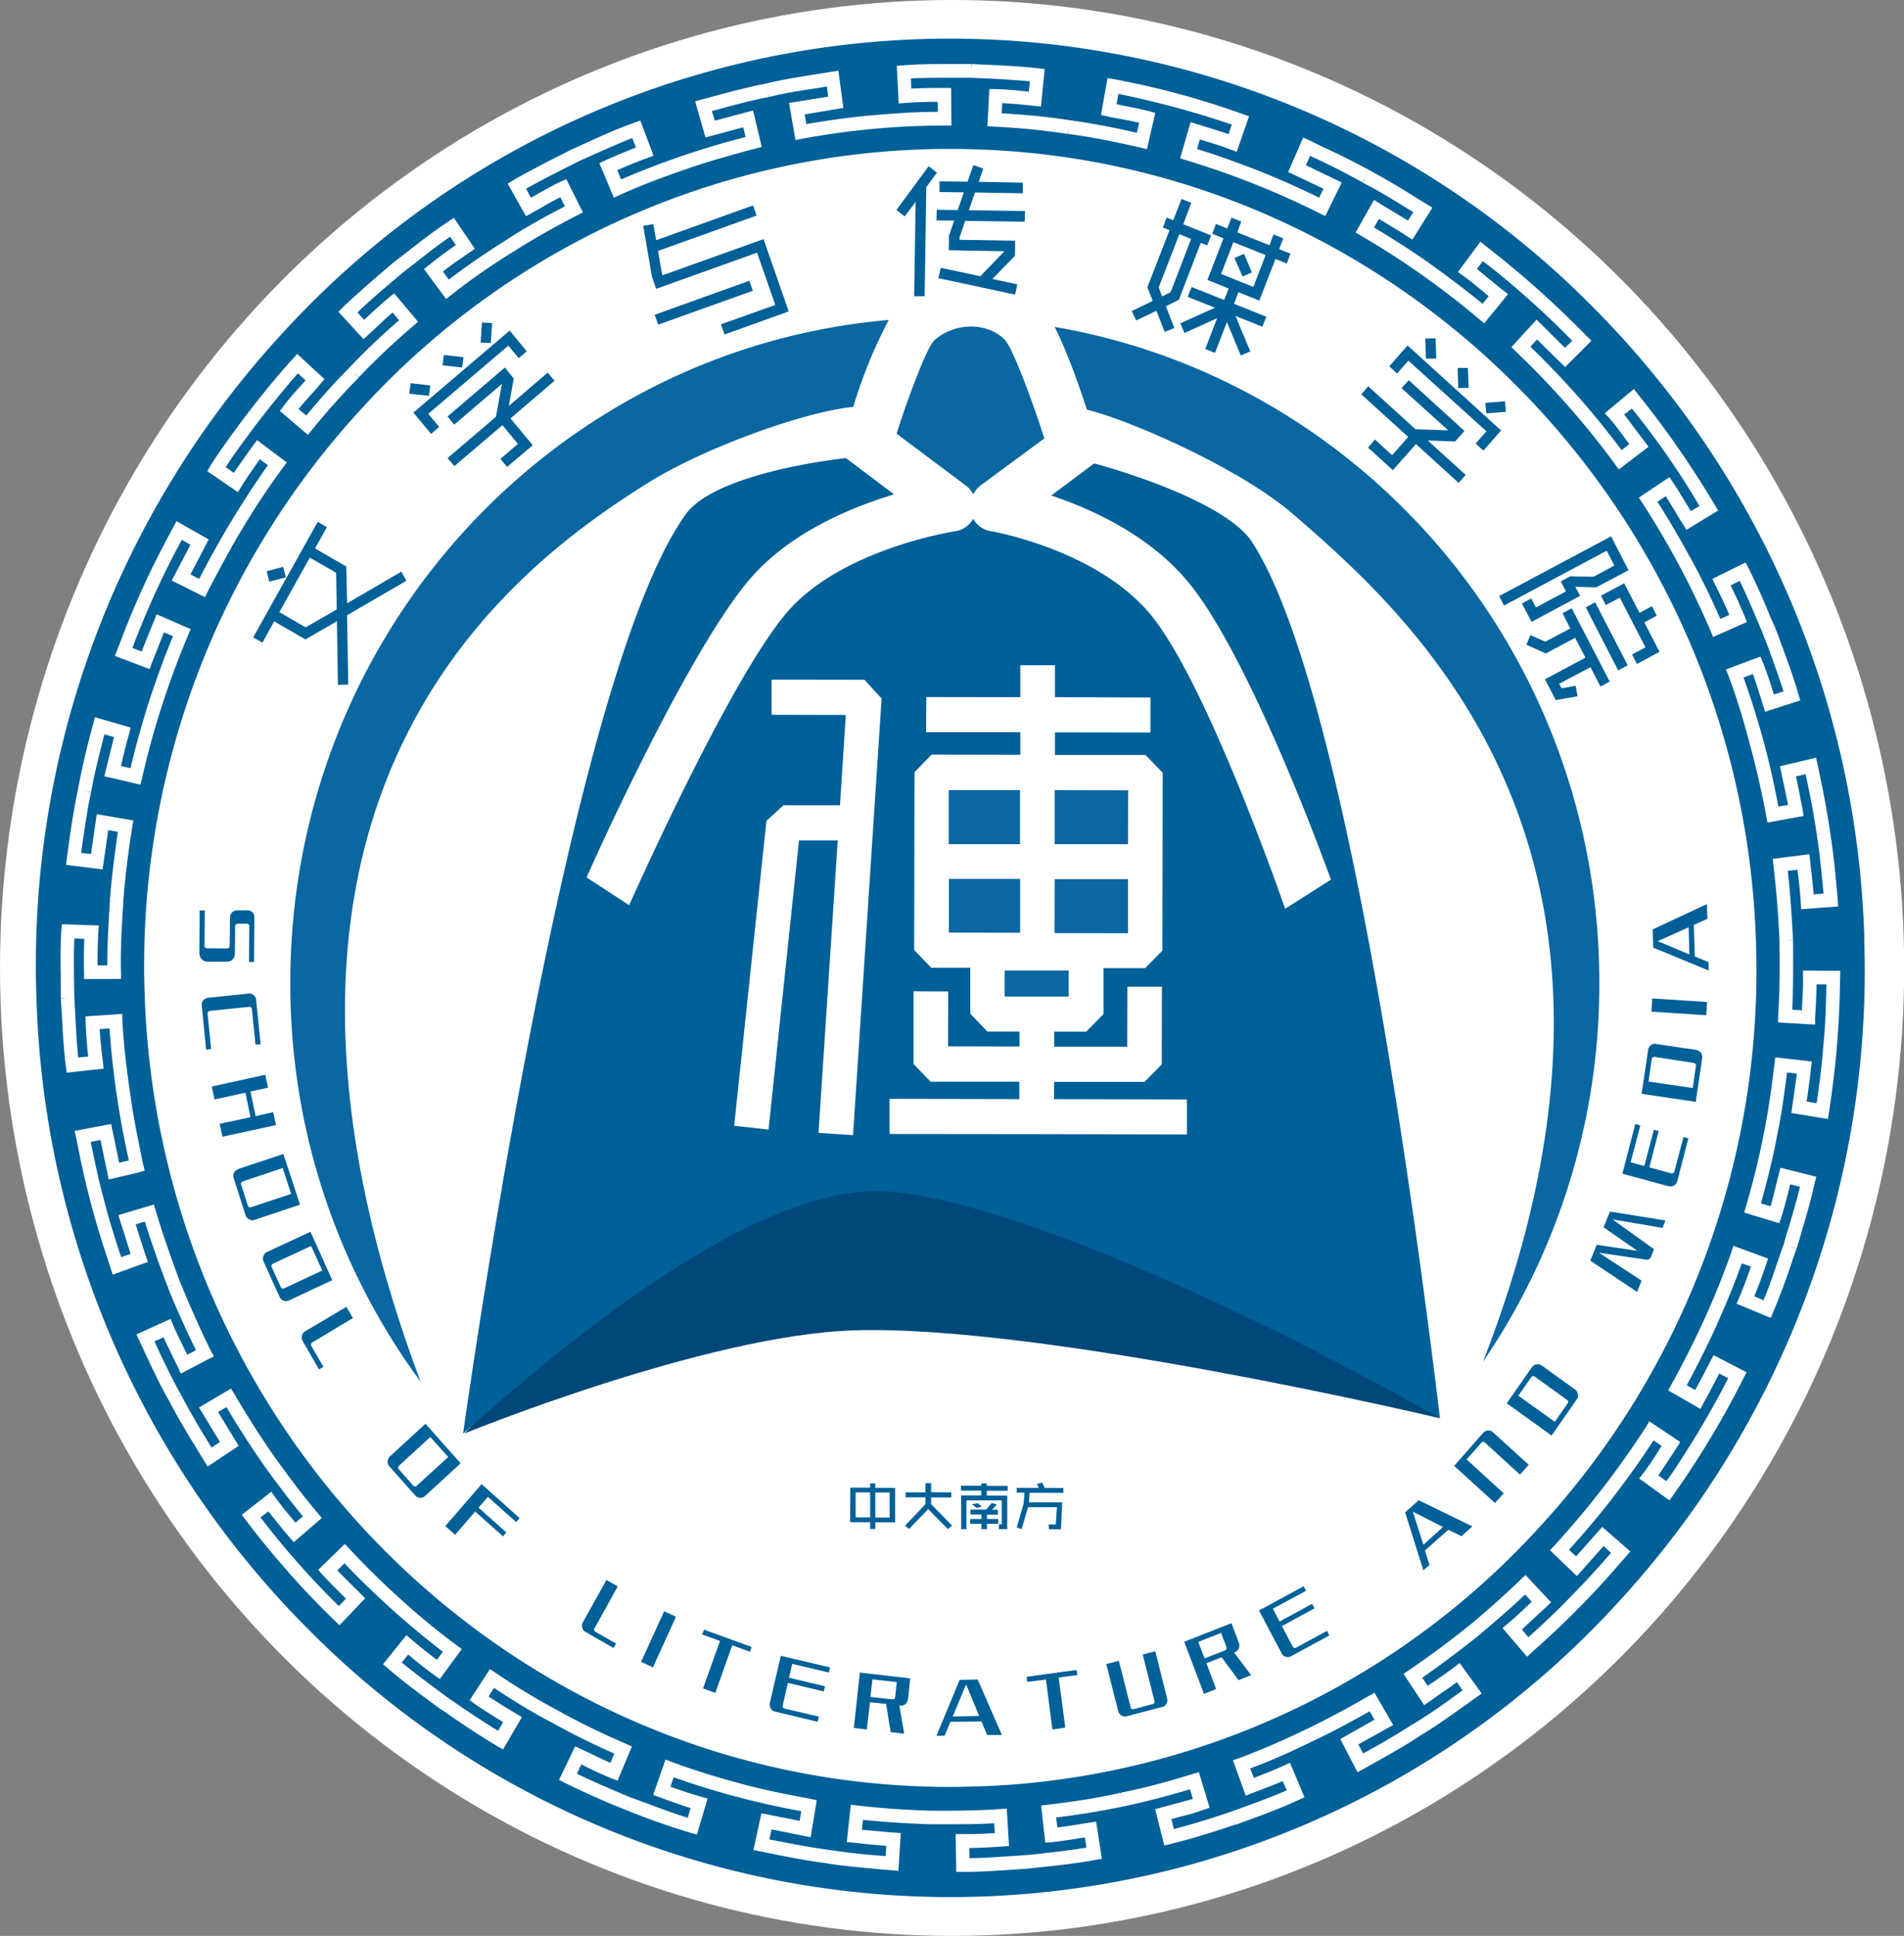 <?xml-stylesheet type="text/css" href="style.css"?>
<svg xmlns="http://www.w3.org/2000/svg" height="119.98" width="118.05">
  <rect width="100%" height="100%" fill="#808080" stroke="none"/>
  <g transform="translate(-215.21 -275.68)">
    <ellipse ry="59.99" rx="59.03" cy="335.67" cx="274.24" fill="#fff"/>
    <g fill="#006098" id="wxycmxy">
      <path d="M236.16 318.12l-.06-3.94-1.95 1.13-1.94-1.12-.73 1.32-.57-.33 4-7.16.57.33-.74 1.32 1.94 1.12.05 2.28 3.36-1.96.32.56-3.68 2.14.07 4.3zm-3.23-6.66l-1.03.27-.15-.65 1.02-.27zm3.12-.28l-1.63-.94-1.89 3.38 1.63.94 1.93-1.11z"/>
      <path d="M241.8 300.21l-1.22-.13.09-.65 1.22.14zm.14 2.36l-1.1-1.32 5.97-5.08 1.06 1.28-.5.43-.64-.78-4.97 4.23.68.81zm1.92-4.11l-1.21-.14.08-.64 1.22.14zm-.9 3.03l3.55-3.03.55.68-.3 1.7 2.41-2.07.42.51-2.73 2.33 1.38 1.66-1.59 1.35-.41-.5 1.08-.93-.96-1.16-2.98 2.54-.42-.5 3-2.56.37-2.04-2.96 2.53zm2.05-4.58l.08-1.24.63.03-.08 1.24z"/>
      <path d="M255.72 289.57l.17 1 6.01-2.16.22.63-6.11 2.19.24 1.4.04.11 6.26-2.24 1.56 4.48-3.98 1.43-.22-.63 3.37-1.2-1.13-3.24-6.26 2.24-.26-.76-.54-3.14zm.08 5.62l5.87-2.11.22.62-5.87 2.1z"/>
      <path d="M273.3 286.38l-.66.9-.1 6.76h-.65l.09-5.85-.68.9-.51-.4 2-2.71zm2.87-.25l-.28.82 2.74.05v.66l-2.97-.05-.38 1.1 3.48.05-.01.66-3.7-.05-.35 1.04v.13l3.45.06-.01.93-1.4 1.44 1.54.33-.13.64-4.76-1.02.15-.64 2.45.52 1.5-1.55-3.46-.06.02-.9.32-.94-1.1-.01.02-.66 1.3.02.38-1.1-1.51-.02v-.66l1.74.02.36-1.03z"/>
      <path d="M289.07 288.25l-.5 1.33 1.73.69-.24.62-.4-.16-1.36 3.53-.8.4.52 1.35-.6.24-.51-1.31-1.25.6-.28-.58 1.3-.63-.33-.85 1.37-3.53-.41-.17.23-.61.41.16.52-1.32zm-1.28 5.54l1.27-3.3-.73-.3-1.28 3.3.21.56zm2.15 3.52l.73-1.91-2.02.92-.26-.6 2.15-.97-1.69-.67.24-.61 2.02.8.28-.71-1.32-.53 1-2.58-.7-.28.23-.61.7.28.26-.67.61.24-.25.67 2 .8.25-.67.6.24-.25.67.7.28-.23.61-.7-.28-1 2.58-1.3-.52-.27.72 2 .8-.24.62-1.67-.67.92 2.2-.59.25-.86-2.07-.74 1.91zm2.98-3.85l.76-1.97-2-.8-.76 1.97zm-.67-.64l-.5-1.15.59-.26.49 1.15z"/>
      <path d="M302.55 299.24l3.46 3.15-.58.65-1.7-.06 2.35 2.13-.43.5-2.65-2.41-1.43 1.62-1.54-1.4.43-.5 1.06.97 1-1.13-2.91-2.64.43-.5 2.93 2.66 2.03.07-2.89-2.61zm-1.2-.86l1.13-1.29 5.8 5.27-1.1 1.25-.48-.44.67-.76-4.84-4.38-.7.8zm2.27-.47l-.04-1.25.64-.01.04 1.25zm2 1.82l-.03-1.25h.63l.05 1.24zm1.68.92l1.22-.1.06.65-1.22.1z"/>
      <path d="M308.16 312.62l6.94-3.7 1.08 2.1-2 1.06-1.3-.03.3.56-3.01 1.61-.6-1.14.58-.31.29.56 1.86-1-.32-.62.58-.31 1.46.02 1.28-.69-.47-.92-6.37 3.4zm6.28 5.61l-.62-1.2-1.94 1.03.15.28.87-.16.12.65-1.35.24-.67-1.29 2.51-1.34-.64-1.23-1.82.97-1.2-.54.24-.6.93.41 1.55-.82-.48-.95.57-.3 2.35 4.54zm1.1-1l-2.01-3.91.58-.31 2.02 3.9zm-1.07-4.63l1.44-.77.95 1.83.77-.41.3.59-.77.41.94 1.83-1.4.75-.3-.59.83-.44-1.59-3.08-.87.46z"/>
    </g>
    <g fill="#006098" id="en_name">
      <path d="M228.06 335.28a.5.5 0 0 1-.34-.15.58.58 0 0 1-.15-.4l.02-2.63h.32l-.02 2.2c0 .04.01.08.04.1.03.04.07.05.11.05l1.24.01c.04 0 .09-.01.12-.04a.2.2 0 0 0 .05-.14l.02-1.74c0-.12.04-.23.13-.31.09-.09.2-.13.31-.13h.66a.4.4 0 0 1 .3.13c.08.09.12.2.11.37l-.02 2.7h-.31l.02-2.2a.22.22 0 0 0-.03-.12c-.02-.03-.06-.05-.11-.05h-.59a.15.15 0 0 0-.1.04.15.15 0 0 0-.05.1l-.02 1.73c0 .09-.02.16-.05.22a.46.46 0 0 1-.28.24.56.56 0 0 1-.18.02z"/>
      <path d="M231.37 340.4l-.32.02-.22-2.2a.15.15 0 0 0-.05-.1.14.14 0 0 0-.11-.04l-2.45.25a.16.16 0 0 0-.14.17l.22 2.2-.31.04-.27-2.73c-.01-.07 0-.12.01-.18a.4.4 0 0 1 .08-.15.48.48 0 0 1 .13-.1.4.4 0 0 1 .17-.06l2.5-.26c.13-.01.24.02.33.1.1.08.14.18.15.3z"/>
      <path d="M229 346.13l-.17-.8 1.91-.41-.31-1.52-1.92.42-.17-.8 3.32-.73.17.8-1.09.24.32 1.52 1.09-.24.17.8z"/>
      <path d="M229.7 348.7c-.02-.06-.03-.12-.02-.18 0-.06.02-.1.04-.16.03-.05.06-.1.1-.13l.16-.1 2.8-.93 1.03 3.14-2.81.94a.46.46 0 0 1-.18.03.47.47 0 0 1-.28-.15.4.4 0 0 1-.1-.15zm.56.2a.15.15 0 0 0-.09.08.15.15 0 0 0-.01.12l.42 1.3c.02.04.04.07.08.1h.12l2.48-.83-.52-1.6z"/>
      <path d="M231.55 353.86a.45.45 0 0 1-.01-.34l.08-.15a.44.44 0 0 1 .15-.1l2.69-1.25 1.35 3-2.69 1.26a.44.44 0 0 1-.33.01.49.49 0 0 1-.14-.08.42.42 0 0 1-.1-.14zm.58.14a.16.16 0 0 0-.08.09.14.14 0 0 0 0 .11l.57 1.25c.01.04.04.07.08.08.04.02.08.01.12 0l2.37-1.11-.69-1.52z"/>
      <path d="M234.57 358.88a.15.15 0 0 0-.07.1c-.01.03-.01.07.01.11l.75 1.3-.27.16-1.01-1.75a.42.42 0 0 1-.06-.17l.01-.17a.48.48 0 0 1 .2-.27l2.56-1.52.4.7z"/>
      <path d="M239.35 366.56a.42.42 0 0 1-.1-.32.44.44 0 0 1 .14-.3l2.2-2.02 2.18 2.45-2.2 2.02a.53.53 0 0 1-.14.09.45.45 0 0 1-.33-.01.38.38 0 0 1-.14-.1zm.6-.04a.15.15 0 0 0-.05.1c0 .05 0 .08.04.12l.9 1.02c.03.02.07.04.11.04.04 0 .08 0 .1-.04l1.95-1.78-1.11-1.24z"/>
      <path d="M242.82 370.26l2.25-2.6 2.36 2.11-.22.24-1.75-1.56-.58.67 1.72 1.53-.2.25-1.73-1.54-1.24 1.44z"/>
      <path d="M252.07 376.6a.15.15 0 0 0-.02.11c.01.04.04.07.07.1l1.29.73-.16.28-1.74-1a.4.4 0 0 1-.13-.11.5.5 0 0 1-.07-.15.52.52 0 0 1-.01-.17c0-.06.02-.11.05-.17l1.46-2.62.7.4z"/>
      <path d="M255.69 379.02l-.73-.35 1.43-3.13.73.34z"/>
      <path d="M258.8 380.32l1.05-2.94-1.1-.4.11-.3 2.95 1.07-.1.3-1.1-.4-1.05 2.95z"/>
      <path d="M263.27 381.76a.36.36 0 0 1-.16-.07.48.48 0 0 1-.17-.28.41.41 0 0 1 0-.18l.68-2.93 3.05.72-.07.32-2.27-.54-.2.86 2.23.53-.07.32-2.23-.53-.32 1.4c-.01.05 0 .08.01.12.03.04.06.06.1.07l2.13.5-.08.32z"/>
      <path d="M271.64 379.7l-.13 1.29a.43.43 0 0 1-.06.17.46.46 0 0 1-.1.13.39.39 0 0 1-.32.1l-.06-.01.3 1.75-.84-.1-.28-1.75-1-.1-.2 1.69-.8-.1.37-3.43zm-1.1 1.3c.04 0 .08 0 .11-.03a.14.14 0 0 0 .06-.1l.1-.94-1.51-.17-.12 1.09z"/>
      <path d="M273.27 383.26l1.44-3.47 1.12-.02 1.5 3.44h-.91l-.36-.84-1.92.02-.36.86zm1.01-1.2l1.64-.03-.81-1.96z"/>
      <path d="M280.46 382.87l-.4-3.1-1.16.15-.04-.32 3.1-.42.05.31-1.16.16.41 3.1z"/>
      <path d="M285.06 382.05a.35.35 0 0 1-.17 0 .52.52 0 0 1-.16-.05.5.5 0 0 1-.12-.11.48.48 0 0 1-.07-.16l-.74-2.92.78-.2.73 2.88c0 .04.03.08.07.1.03.02.07.03.11.02l1.2-.32a.14.14 0 0 0 .08-.07.16.16 0 0 0 .02-.11l-.73-2.89.78-.2.73 2.92a.44.44 0 0 1-.04.33.44.44 0 0 1-.1.13.37.37 0 0 1-.16.07z"/>
      <path d="M291.56 376.28l.46 1.21a.48.48 0 0 1 0 .34.4.4 0 0 1-.24.24l-.06.02 1.06 1.41-.78.31-1.05-1.42-.94.37.6 1.6-.75.3-1.23-3.23zm-.39 1.68a.15.15 0 0 0 .08-.08.15.15 0 0 0 0-.12l-.33-.88-1.42.56.4 1.02z"/>
      <path d="M295.25 378.33a.43.43 0 0 1-.17.05c-.06 0-.1 0-.16-.02a.43.43 0 0 1-.15-.08.37.37 0 0 1-.1-.14l-1.4-2.65 2.77-1.5.15.28-2.06 1.11.41.8 2.02-1.1.15.28-2.02 1.1.67 1.27c.02.03.04.06.08.07.04.02.08.02.12 0l1.93-1.05.14.29z"/>
      <path d="M303.46 373l-1.13-3.59.84-.75 3.33 1.62-.68.61-.81-.4-1.45 1.28.28.9zm0-1.58l1.22-1.1-1.87-.95z"/>
      <path d="M305.37 366.53l1.8-2.05a.4.4 0 0 1 .3-.14c.06 0 .11 0 .17.02.05.02.1.05.15.1l2.2 2-.54.61-2.18-1.99a.15.15 0 0 0-.11-.04.15.15 0 0 0-.1.05l-.92 1.04 2.3 2.1-.54.6z"/>
      <path d="M310.2 360.4a.44.44 0 0 1 .12-.1c.05-.04.1-.06.15-.07l.17.01c.06.01.11.04.16.07l2.06 1.48c.05.04.1.08.12.13a.47.47 0 0 1 .06.33.43.43 0 0 1-.07.16l-1.56 2.24-2.78-2zm2.21 2.25a.15.15 0 0 0 .02-.11.16.16 0 0 0-.06-.1l-2-1.44c-.04-.03-.08-.04-.12-.03a.16.16 0 0 0-.1.06l-.8 1.15 2.26 1.62z"/>
      <path d="M316.73 353.2l-2.1-1.46.4-.97 3.44.55-.18.46-3.11-.53 2.58 1.85-.16.41a.54.54 0 0 1-.12.19.22.22 0 0 1-.19.05l-2.94-.43 2.64 1.73-.28.7-2.9-1.94.4-.98z"/>
      <path d="M319.2 348.9a.45.45 0 0 1-.37.31c-.06.01-.11 0-.17-.01l-2.86-.78.8-3.08.31.09-.6 2.29.85.22.59-2.24.3.08-.58 2.25 1.37.37c.04.01.08 0 .11-.01a.14.14 0 0 0 .07-.1l.57-2.14.3.08z"/>
      <path d="M317.4 340.74a.41.41 0 0 1 .16-.28.5.5 0 0 1 .15-.08.4.4 0 0 1 .18 0l2.5.37c.05.01.1.03.15.07.05.02.1.06.13.1l.07.16a.4.4 0 0 1 .01.17l-.4 2.72-3.36-.5zm2.96.99c0-.04 0-.08-.03-.12a.14.14 0 0 0-.1-.05l-2.43-.38c-.05 0-.08 0-.12.03a.16.16 0 0 0-.06.1l-.2 1.4 2.74.4z"/>
      <path d="M321.05 337.78l-.05.82-3.4-.22.05-.82z"/>
      <path d="M321.15 335.83l-3.44-1.42-.03-1.13 3.36-1.57.03.92-.84.37.06 1.96.85.35zm-1.2-1l-.04-1.68-1.92.86z"/>
    </g>
    <g fill="#006098">
      <path id="circle1" d="M330.8 333.8a57.8 57.8 0 0 0-16.65-38.91 56.06 56.06 0 0 0-81.39 1.4 57.72 57.72 0 0 0-15.29 41.24 57.77 57.77 0 0 0 16.65 38.92 56.05 56.05 0 0 0 81.37-1.41 57.72 57.72 0 0 0 15.3-41.24m-1.5 2.85a56.62 56.62 0 0 1-.68 7.95l-.07.43-2.26-.37.05-.4.13-.9.16-1.14-.61-.07c-.17 1.3-.34 2.6-.62 3.91-.23 1.27-.56 2.61-1 4.2l.6.18c.15-.53.28-1.08.41-1.61l.2-.78 2.22.56-.1.4c-.27 1.24-.65 2.47-1 3.66l-.11.37-.44-.13.43.15-.26.74a43.54 43.54 0 0 1-1.18 3.18l-.16.38-2.12-.88.17-.4c.26-.61.5-1.25.72-1.9l-.57-.2c-.42 1.19-.9 2.35-1.5 3.7l-.4-.18.4.19a60.36 60.36 0 0 1-1.91 3.84l.52.3.55-1.02.4-.78.2-.36 2.04 1.06-.2.38a55.85 55.85 0 0 1-4.34 7.22l-.24.34-1.88-1.36.27-.34a20.72 20.72 0 0 0 1.12-1.68l-.5-.34a51.27 51.27 0 0 1-2.49 3.5l-.49-.39.5.39a58.58 58.58 0 0 1-2.76 3.28l.44.41 1.62-1.83 1.74 1.52-.28.33c-.84.96-1.83 2.1-2.88 3.14-.95.98-1.95 1.9-2.93 2.77l-.31.29-1.52-1.78.33-.28c.4-.33.79-.7 1.16-1.05l.32-.3-.41-.45c-.98.93-2 1.8-2.98 2.62a67.2 67.2 0 0 1-3.4 2.54l.34.5.36-.24c.43-.3.87-.6 1.28-.91l.34-.26 1.37 1.89-.85.6c-.94.67-1.91 1.37-2.93 1.99-1 .66-2.06 1.25-3.08 1.82l-.84.47-1.07-2.06 2.12-1.2-.3-.52c-1.07.6-2.28 1.27-3.51 1.84-1.45.71-2.7 1.26-3.89 1.7l.22.59c.61-.24 1.24-.48 1.85-.76l.39-.18.9 2.14-.38.17c-1.24.58-2.55 1.04-3.8 1.5l-.15.04-.12-.34.11.34c-1.48.5-2.74.88-3.95 1.18l-.4.1-.57-2.25.39-.11.85-.23 1.1-.3-.18-.6a47.27 47.27 0 0 1-8.3 1.75l.08.62a37.5 37.5 0 0 0 1.6-.24l.8-.12.36 2.3-.4.07c-1.2.22-2.45.36-3.65.48l-.54.06-.87.06c-1.03.07-2.1.15-3.16.14h-.41l-.04-2.34h.44c.66.01 1.33-.02 1.99-.06l-.04-.61c-1.19.07-2.39.06-3.55.06h-.36a58.56 58.56 0 0 1-4.23-.27l-.06.61.43.04 1.56.14.42.03-.15 2.34-.43-.04-.95-.08c-1.02-.1-2.08-.18-3.13-.36-1.3-.17-2.6-.43-3.86-.69l-.62-.12.5-2.28 2.37.47.1-.6a50.52 50.52 0 0 1-7.91-2.1l-.2.58c.66.24 1.28.45 1.9.62l.4.12-.66 2.23-.4-.11a44.83 44.83 0 0 1-3.49-1.21l-.5-.2.14-.4-.15.4a53.62 53.62 0 0 1-3.78-1.68l-.37-.19 1-2.08.36.17.67.31c.38.19.77.38 1.16.54l.24-.57a44.92 44.92 0 0 1-3.8-1.88c-1.2-.63-2.4-1.35-3.66-2.19l-.34.53c.57.38 1.15.73 1.7 1.06l.37.22-1.17 2-.36-.2a50.97 50.97 0 0 1-3.11-2.03l-.37-.25-.01.01-.6-.45c-.89-.65-1.81-1.34-2.67-2.08l-.32-.28 1.45-1.8.32.28c.48.4 1.02.84 1.57 1.25l.37-.5a53.4 53.4 0 0 1-6.1-5.48l-.45.44.81.81.63.62.29.3-1.59 1.67-.3-.29a54.11 54.11 0 0 1-2.87-3l.37-.34-.37.33a52.54 52.54 0 0 1-2.64-3.22l-.25-.33 1.83-1.43.25.35c.38.54.82 1.06 1.25 1.57l.46-.39a63.6 63.6 0 0 1-2.42-3.17l.4-.28-.4.28a58.7 58.7 0 0 1-2.32-3.6l-.52.3 1.28 2.1-1.93 1.28-.42-.69c-.67-1.09-1.35-2.2-1.95-3.35-.6-1.04-1.1-2.13-1.59-3.18l-.45-.97 2.12-.96.16.4c.2.47.45.95.67 1.42l.2.4.54-.28a57.65 57.65 0 0 1-1.75-3.91l.42-.18-.42.16a64.11 64.11 0 0 1-1.42-4.04l-.57.17c.05.14.1.28.13.43l.49 1.5.14.4-2.18.79-.35-1.08a52.69 52.69 0 0 1-1.81-6.88l-.2-.95 2.26-.43.5 2.4.6-.14a55.1 55.1 0 0 1-1.2-8.18l-.61.04c.04.62.1 1.26.2 2.02l.04.43-2.28.25-.06-.41c-.13-1.05-.19-2.1-.24-3.13l-.07-1.05.43-.02h-.43v-1.13c-.02-1-.03-2.03.03-3.06l.03-.4 2.3.08-.04.44c-.02.64-.05 1.3-.04 2.03h.6c0-1.31.08-2.63.16-3.9v-.1l.38.02-.38-.03c.1-1.3.27-2.7.5-4.27l-.6-.1-.35 2.43-2.27-.28.15-1.1c.16-1.17.34-2.37.59-3.55a46.88 46.88 0 0 1 .95-4.08l.1-.42 2.22.64-.1.4c-.15.51-.27 1.03-.4 1.55l-.1.43.59.14c.3-1.28.68-2.64 1.15-4.14l.44.14-.44-.15c.54-1.61 1-2.87 1.49-4.03l-.56-.24-.17.42-.58 1.46-.14.4-2.16-.82.32-.81c.43-1.14.9-2.3 1.43-3.44.54-1.22 1.18-2.42 1.79-3.58l.28-.52 2 1.13-1.13 2.17.54.28a58.37 58.37 0 0 1 4.26-7.05l-.5-.37c-.39.56-.78 1.1-1.13 1.67l-.23.37-1.9-1.3.21-.36c.65-1.02 1.38-2 2.09-2.96l.33-.43.31.24-.3-.25c.99-1.27 1.83-2.29 2.66-3.2l.28-.3 1.69 1.56-.27.31c-.19.23-.38.45-.58.66-.25.29-.51.57-.76.88l.48.4c.81-.97 1.7-1.99 2.66-2.95.9-.96 1.9-1.92 3.09-2.95l-.4-.48c-.41.35-.81.73-1.2 1.1l-.6.55-1.56-1.7.3-.3c.9-.85 1.84-1.66 2.76-2.45l.43-.36.25.3-.24-.31.62-.47c.86-.68 1.76-1.38 2.7-2l.34-.23 1.3 1.92-.35.24c-.53.37-1.1.75-1.63 1.17l.37.5c1.19-.91 2.35-1.7 3.5-2.42 1.07-.7 2.29-1.4 3.69-2.12l-.28-.57c-.39.2-.76.41-1.13.62l-.64.36-.36.2-1.13-2.02.36-.22c1.2-.69 2.42-1.3 3.67-1.93l.03-.01.05-.02.57-.26c1.02-.47 2.08-.95 3.16-1.33l.38-.14.82 2.18-.4.15c-.65.23-1.27.49-1.85.75l.24.57a52.34 52.34 0 0 1 7.72-2.63l-.15-.6-2.34.63-.64-2.24 1.1-.3c1.08-.29 2.19-.59 3.3-.8 1.01-.25 2.05-.41 3.05-.57l1.01-.16.42-.07.31 2.31-2.4.4.11.6c1.44-.25 2.72-.42 3.92-.53l.02.35-.02-.35c1.34-.12 2.78-.23 4.23-.23l-.01-.62c-.64 0-1.32.02-2 .07l-.42.03-.12-2.33.4-.03c1.11-.09 2.23-.08 3.3-.08h.93v.42l.02-.42.4.02c1.2.05 2.46.1 3.7.24l.42.05-.23 2.32-.8-.08a30.7 30.7 0 0 0-1.6-.13l-.04.63c1.62.1 2.97.23 4.22.43 1.23.17 2.53.4 4.16.78l.15-.62c-.37-.09-.75-.16-1.11-.23-.3-.05-.59-.1-.86-.17l-.4-.08.41-2.29.41.07a51.05 51.05 0 0 1 7.97 2.16l.39.14-.76 2.2-.4-.15c-.6-.23-1.23-.42-1.83-.6l-.06-.02-.17.6c1.25.37 2.47.83 3.71 1.3 1.28.51 2.57 1.08 3.86 1.71l.27-.55-2.19-1.04.93-2.14.39.18.73.36a48.47 48.47 0 0 1 5.94 3.23l.95.58-1.24 1.98-.35-.22c-.44-.3-.9-.56-1.35-.84l-.38-.22-.3.53c1.15.69 2.27 1.4 3.34 2.15l-.25.36.25-.36c1.3.94 2.4 1.76 3.39 2.58l.38-.47-.34-.29c-.4-.32-.8-.67-1.22-.96l-.35-.25 1.4-1.88.32.26a60.98 60.98 0 0 1 6.26 5.58l.3.3-1.63 1.63-1.74-1.71-.41.45a57.57 57.57 0 0 1 2.95 3.08l-.3.27.3-.27a53.83 53.83 0 0 1 2.7 3.33l.48-.38-.2-.26c-.32-.45-.66-.9-1.02-1.32l-.3-.33 1.8-1.5.26.33a59.5 59.5 0 0 1 4.75 6.84l.22.36-1.97 1.2-.21-.35c-.17-.25-.31-.5-.47-.76l-.6-.98-.52.35a52.01 52.01 0 0 1 2 3.4h.01a45.1 45.1 0 0 1 1.89 3.86l.56-.25c-.3-.69-.6-1.33-.86-1.83l-.19-.4 2.06-1.02.19.37a43 43 0 0 1 1.35 3.02c.12.27.24.52.35.8l-.37.16.38-.14.29.79c.38 1.02.77 2.07 1.08 3.15l.12.4-2.18.7-.13-.4c-.19-.63-.4-1.29-.63-1.94l-.58.22a50.67 50.67 0 0 1 2.16 8l.6-.1-.23-1.13-.19-.87-.08-.4 2.24-.53.09.42c.35 1.64.61 2.98.78 4.22.22 1.34.34 2.7.46 4.03l.04.55-2.3.17-.02-.44a28.13 28.13 0 0 0-.21-2.01l-.6.07c.17 1.42.25 2.85.33 4.29l-.4.02h.4c.01 1.45.02 2.87-.05 4.3l.6.03.02-.45c.03-.52.06-1.06.05-1.58v-.43l2.31.02z"/>
      <path id="circle2" d="M300.07 380.79l.36-.2 1.16 2-2.16 1.2.3.57.09-.06a48.53 48.53 0 0 0 3.05-1.8l.22.35-.21-.35c1-.6 1.95-1.29 2.88-1.96l.13-.1-.35-.51c-.33.25-.65.47-.98.69l-.7.5-.35.24-1.28-1.94.35-.24a56.5 56.5 0 0 0 3.7-2.74h.01a58.8 58.8 0 0 0 3.2-2.86l.3-.29 1.59 1.7-.32.3-.63.58-.86.8.4.48c.87-.78 1.75-1.6 2.58-2.47.9-.9 1.78-1.88 2.55-2.76l-.47-.42-1.65 1.86-1.67-1.6.28-.3a55.53 55.53 0 0 0 5.66-7.32l.22-.37 1.92 1.28-.23.36-.41.63-.72 1.08.5.36c.7-.98 1.35-2.03 2-3.08l.38.23-.39-.23c.59-.97 1.18-2.02 1.84-3.3l-.55-.3-.21.4c-.24.47-.5.95-.76 1.42l-.2.38-2-1.15.2-.37a55.3 55.3 0 0 0 2.09-4.15 48.82 48.82 0 0 0 1.62-4.03l.13-.41 2.15.79-.13.4c-.22.65-.46 1.3-.72 1.94l.57.24c.38-.9.69-1.84 1-2.75l.26-.74.1-.36c.32-1.04.64-2.11.9-3.18l-.6-.15c-.17.66-.34 1.35-.55 2.02l-.13.39-2.18-.66.12-.4c.5-1.74.85-3.18 1.1-4.52.3-1.43.48-2.88.66-4.28l.05-.42 2.27.26-.06.42c-.05.55-.13 1.08-.2 1.6l-.07.46.62.1c.2-1.31.34-2.49.42-3.57.13-1.26.16-2.54.19-3.79h-.61c0 .4-.03.8-.04 1.19l-.05.86v.44l-2.3-.13.01-.43c.1-1.53.1-3.07.08-4.64a64.84 64.84 0 0 0-.37-4.65l-.05-.42 2.28-.29.04.44.1.86.12 1.19.61-.05c-.11-1.21-.23-2.45-.42-3.66l.41-.07-.41.06c-.16-1.1-.38-2.3-.69-3.73l-.6.14.1.46.31 1.57.07.42-2.24.41-.08-.4a55.85 55.85 0 0 0-1.04-4.54l.52-.15-.52.15c-.45-1.7-.86-2.98-1.3-4.15l-.16-.4 2.14-.8.16.38c.26.67.48 1.33.67 1.97l.6-.19c-.29-.91-.62-1.81-.94-2.7l-.3-.77c-.1-.27-.22-.53-.33-.8-.36-.85-.74-1.74-1.15-2.58l-.56.28c.27.54.57 1.2.86 1.89l.15.38-2.1.93-.16-.4a53.06 53.06 0 0 0-4.21-7.89l-.23-.35 1.9-1.27.23.35c.3.45.58.91.86 1.37l.23.39.54-.32a49.4 49.4 0 0 0-4.19-6.04l-.48.38c.28.34.54.7.79 1.04l.46.6.26.35-1.84 1.4-.26-.35a51.07 51.07 0 0 0-2.9-3.6 54.7 54.7 0 0 0-3.2-3.33l-.3-.3 1.56-1.7 1.76 1.75.45-.44a49.8 49.8 0 0 0-2.65-2.53l.27-.31-.28.3a50.74 50.74 0 0 0-2.88-2.4l-.37.49.92.75c.22.18.43.37.67.54l.34.27-1.48 1.81-.32-.27c-1.06-.9-2.22-1.8-3.66-2.82-1.16-.81-2.38-1.6-3.62-2.32l-.37-.22 1.14-2.02.37.23.74.45 1 .6.33-.52-.21-.13c-.95-.58-1.93-1.2-2.93-1.7l.19-.4-.21.38a42.86 42.86 0 0 0-3.25-1.64l-.25.58 2.22 1.07-1.02 2.08-.37-.18a51.78 51.78 0 0 0-8.23-3.27l-.4-.13.65-2.24.87.27c.48.15.99.3 1.48.48l.2-.6a57.2 57.2 0 0 0-7.03-1.9l-.11.64.44.09c.5.1 1.04.2 1.57.34l.39.11-.52 2.25-.4-.1c-1.81-.42-3.2-.68-4.5-.85l.04-.39-.06.39a43.1 43.1 0 0 0-4.56-.45l-.41-.03.12-2.3h.4c.69.02 1.38.09 2.05.16l.06-.64a59 59 0 0 0-3.25-.2l-.38-.02h-.93c-.92 0-1.88 0-2.81.04l.02.63c.71-.03 1.4-.04 2.05-.04h.42l.02 2.33h-.43a48.8 48.8 0 0 0-8.83.82l-.41.08-.4-2.3 2.43-.39-.08-.63-.6.1c-.98.15-2 .3-2.98.55l-.1-.43.08.43c-1.09.21-2.2.51-3.25.8l-.28.07.18.6 2.37-.63.54 2.26-.4.1c-1.7.45-3.09.85-4.37 1.3-1.3.45-2.69.96-4 1.56l-.4.18-.9-2.14.37-.17c.6-.27 1.24-.54 1.9-.8l-.23-.58c-.9.35-1.82.76-2.7 1.16l-.63.28c-1.1.56-2.2 1.1-3.25 1.7l.3.55.28-.15c.5-.29 1.01-.58 1.54-.83l.37-.17 1.03 2.06-.38.2c-1.53.79-2.84 1.54-3.99 2.28l-.22-.37.21.37a41.87 41.87 0 0 0-3.76 2.62l-.34.27-1.37-1.85.32-.26c.54-.44 1.1-.85 1.65-1.23l-.35-.52c-.8.55-1.56 1.15-2.3 1.73l-.62.48-.41.35c-.81.68-1.64 1.39-2.42 2.13l.42.46c.5-.46 1-.94 1.54-1.38l.32-.26 1.48 1.76-.32.28a44.94 44.94 0 0 0-3.35 3.16l-.33-.3.32.32a46.7 46.7 0 0 0-2.88 3.22l-.27.33-1.74-1.48.25-.33c.33-.44.7-.85 1.05-1.24l.3-.33-.48-.43c-.71.8-1.46 1.72-2.32 2.82l-.34.44c-.61.83-1.25 1.67-1.82 2.55l.51.36c.38-.57.78-1.13 1.19-1.7l.25-.33 1.84 1.38-.25.34a46.6 46.6 0 0 0-2.56 3.86c-.74 1.22-1.4 2.49-2.08 3.78l-.18.37-2.06-1.03 1.16-2.22-.54-.3a53.73 53.73 0 0 0-3.06 6.69v.01l.57.22.44-1.1.33-.8.16-.41 2.11.92-.16.39a53.03 53.03 0 0 0-2.85 8.83l-.1.42-2.24-.52.1-.42.21-.85.29-1.16-.6-.17-.1.4c-.26 1.04-.54 2.13-.72 3.19l-.43-.08.42.1c-.25 1.15-.4 2.34-.58 3.5l-.03.24.61.07.36-2.47 2.27.39-.07.41a55.13 55.13 0 0 0-.56 4.63v.1c-.09 1.4-.18 2.84-.14 4.25v.43l-2.29.01v-.41c-.02-.74-.01-1.42.02-2.08l-.62-.03c-.04.86-.03 1.72-.02 2.57l.02 1.12.06 1.05c.04.87.09 1.77.18 2.64l.62-.06a27.8 27.8 0 0 1-.16-2.08l-.01-.41 2.28-.15.01.44c.07 1.36.23 2.82.5 4.62.19 1.42.5 2.86.78 4.24l.1.41-.4.12-1.83.43-.51-2.45-.6.12.01.1c.25 1.15.48 2.34.81 3.5.27 1.1.63 2.22.98 3.3l.09.24.58-.2a43.7 43.7 0 0 1-.36-1.14l-.27-.83-.13-.43 2.2-.66.12.4c.4 1.35.9 2.79 1.5 4.39.71 1.73 1.3 3.04 1.9 4.25l.2.37-2.05 1.07-.18-.4-.38-.78c-.17-.35-.35-.71-.51-1.07l-.56.25.08.19c.48 1.03.99 2.1 1.55 3.1l-.4.24.41-.22a48.7 48.7 0 0 0 1.9 3.27l.52-.34-1.3-2.14 1.98-1.17.22.35c.87 1.49 1.7 2.77 2.5 3.91.95 1.31 1.76 2.4 2.64 3.43l.27.33-1.74 1.5-.56-.65-1.01-1.26-.49.37a51.69 51.69 0 0 0 4.86 5.5l.44-.46-.32-.32c-.38-.38-.76-.75-1.13-1.16l-.27-.31 1.65-1.6.3.32a52.2 52.2 0 0 0 3.27 3.2 43.8 43.8 0 0 0 3.34 2.74l.34.25-1.36 1.86-.34-.24a25.9 25.9 0 0 1-1.62-1.28l-.4.5c.76.62 1.56 1.21 2.33 1.79l.52.38.42.29c.87.6 1.78 1.21 2.7 1.77l.32-.54a35.5 35.5 0 0 1-1.74-1.11l-.34-.25 1.26-1.93.34.23c1.37.93 2.66 1.7 3.94 2.38l-.2.38.21-.38c1.2.68 2.52 1.32 4.13 2.02l.38.17-.89 2.12-.37-.14a24.3 24.3 0 0 1-1.6-.73l-.28-.14-.27.58c1.14.55 2.3 1.04 3.33 1.47l.5.18c1 .37 2.01.76 3.04 1.08l.18-.6a37.9 37.9 0 0 1-1.94-.68l-.38-.14.76-2.19.4.15c1.27.48 2.66.91 4.37 1.37l-.06.25.06-.25c1.36.37 2.76.64 4.13.9l.48.1-.38 2.3-2.42-.49-.14.62c1.18.23 2.4.48 3.58.63l-.04.4.06-.4a38.99 38.99 0 0 0 3.61.4l.04-.63a48.84 48.84 0 0 1-2.02-.2l-.43-.03.25-2.32.42.05c1.37.16 2.85.27 4.53.32h.39c1.28 0 2.62 0 3.91-.1l.42-.03.14 2.32-.56.04c-.62.04-1.26.08-1.9.08l.01.63c.9 0 1.8-.08 2.67-.13l.98-.07.43-.04c1.04-.12 2.11-.24 3.17-.41l-.1-.63c-.66.1-1.36.22-2.04.29l-.41.03-.26-2.3.42-.05c1.77-.21 3.2-.44 4.51-.74l.1.44-.08-.45c1.28-.25 2.66-.6 4.43-1.15l.4-.12.67 2.21-.39.13c-.51.19-1.04.33-1.54.45l-.44.12.15.62c1.07-.28 2.2-.62 3.49-1.06l.14-.05c1.11-.4 2.27-.81 3.37-1.29l-.25-.57c-.6.25-1.2.48-1.79.7l-.5.2-.8-2.2.4-.13a47.64 47.64 0 0 0 4.21-1.82l.36.77-.35-.77a57.82 57.82 0 0 0 3.8-2.03m-24.3 5.6c-1.11.05-2.23.05-3.32.01-26.21-.87-47.41-22.43-48.27-49.09a50.88 50.88 0 0 1 13.48-36.34 49.32 49.32 0 0 1 38.16-16.03c26.2.87 47.41 22.43 48.26 49.08a50.91 50.91 0 0 1-13.47 36.36 49.32 49.32 0 0 1-34.85 16.02"/>
    </g>
    <g fill="#006098" id="zdnf">
      <path d="M269.48 367.62v.27h1.23v2.14h-1.23v.41h-.32v-.42h-1.24l.01-2.14h1.23v-.27zm-.32 2.1v-1.55h-.9v1.55zm.32-1.54v1.55h.89v-1.55z"/>
      <path d="M271.32 370.24l1.27-1.34v-.42h-1.23v-.31h1.23v-.57h.35v.56l1.25.01v.32h-1.25v.41l1.3 1.33-.26.22-1.22-1.24-1.19 1.23z"/>
      <path d="M275.13 370.45h-.33v-2.09h1.25v-.3h-1.26v-.3h1.26v-.14h.34v.15h1.3v.3h-1.3v.3h1.27v2.08h-.52v-.3h.18v-1.48h-2.19zm1.27-.63h.7v.3h-.7v.33h-.34v-.33h-.7v-.3h.7v-.28h-.68v-.3h.97l.34-.4.32.07-.28.34h.35v.3h-.68zm-.58-.98l.26.23-.32.06-.28-.22z"/>
      <path d="M281.14 367.9v.3h-2.1l-.03.59h2.06l-.08 1.67h-.74l-.02-.3h.44l.07-1.07h-1.79l-.4 1.36-.3-.1.42-1.47.06-.69h-.48v-.3h1.37l-.12-.24.33-.08.15.32z"/>
    </g>
    <g id="bell">
    <path d="M244 364.53s14.63-16.07 25.27-15.82c16.65.4 35.22 14.87 35.22 14.87s-24.57-5.83-36.36-5.45c-9.2.3-24.14 6.4-24.14 6.4" fill="#00487a"/>
    <path fill="#0a67a1" d="M277.5 335.83h3.97v1.61h-3.97z"/>
    <path fill="#0a67a1" d="M274.04 330.15h4.42v3.34l-4.42-.01z"/>
    <path fill="#0a67a1" d="M280.6 330.17h4.55v3.35l-4.56-.01z"/>
    <path fill="#0a67a1" d="M274.03 324.65h4.42V328h-4.42z"/>
    <path fill="#006098" d="M283.05 304.4l-2.66 1.99c2.54.85 6.03 2.45 8.42 5.28 3.9 4.63 8.72 17.97 8.92 18.53l-2.84 1.8c-.05-.13-4.86-14.1-8.4-18.3-3.35-3.97-9.79-5.1-9.86-5.1a1.5 1.5 0 0 1-1.08-.77c-.23.41-.63.7-1.1.77-.07.01-7.11 1.1-10.47 5.06-3.58 4.21-9.7 17.98-9.76 18.12l-2.64-1.72c.23-.55 6.18-13.85 10.08-18.44 2.45-2.89 6.25-4.48 8.98-5.3l-2.98-2.25c-3.63.42-8.5 1.54-9.9 3.44-6.42 8.8-12.04 44.5-13.84 57.02 15.03-13.45 22.63-15.44 26.8-14.97 8.06.9 22.66 7.73 33.77 14.02-1.72-14.27-6.03-45.66-11.66-54.32-1.3-1.99-6.08-3.84-9.78-4.86m-14.95 41.63l-2.14-.14 1.19-18.12h-2.4l-1.89 17.92-2.13-.24 2-18.9 1.06-.96h3.5l.36-5.6-4.6-.01v-2.18l5.76.01 1.06 1.16zm20.7-.04l-9.32-.02-9.12-.01v-2.18l8.05.02v-1.08h-5.5l-1.06-1.1v-4.5l2.15.01-.01 3.4 4.43.01v-.93h-1.99l-1.06-1.1v-2.85h-2.42l-1.06-1.1.02-11.02 1.06-1.09 5.5.01v-1.4h-5.84l.01-2.18 5.83.01v-1.98h2.15v1.98l5.92.02v2.17l-5.92-.01v1.4h5.61l1.07 1.1-.02 11.03-1.07 1.08h-2.58v2.85l-1.08 1.09h-1.98v.93h4.53l.01-3.72h2.14l-.01 4.82-1.07 1.08h-5.6l-.01 1.07 8.24.02z"/>
    <path fill="#0a67a1" d="M280.6 324.65l4.56.01-.01 3.34h-4.55z"/>
  </g>
    <path d="M314.37 336.68c.04-20.45-14.57-37.44-33.77-40.74.76 1.5 1.52 3.65 2 5.13 2.73.67 9.52 3.65 12.79 6.48 7.36 6.38 24.08 20.98 11.76 52.54a41.5 41.5 0 0 0 7.22-23.4" fill="#0a67a1"/>
    <path d="M255.3 305.66c3.62-2.28 9.94-4.5 12.81-4.76a30.6 30.6 0 0 1 2.2-5.39c-20.75 1.79-37.07 19.45-37.1 41.01-.03 9.3 2.99 17.88 8.08 24.8-13.77-36.78 6.42-50.87 14.01-55.66" fill="#0a67a1"/>
    <path fill="#0a67a1" id="bell_head" d="M275.56 306.3c.1-.19.24-.36.4-.5l4-2.95c-.8-2.51-1.96-5.56-2.44-6.1-1.1-1.13-3.14-1.11-4.4.04-.47.51-1.57 3.39-2.32 5.77l4.33 3.24c.18.14.32.31.42.5"/>
  </g>
</svg>
